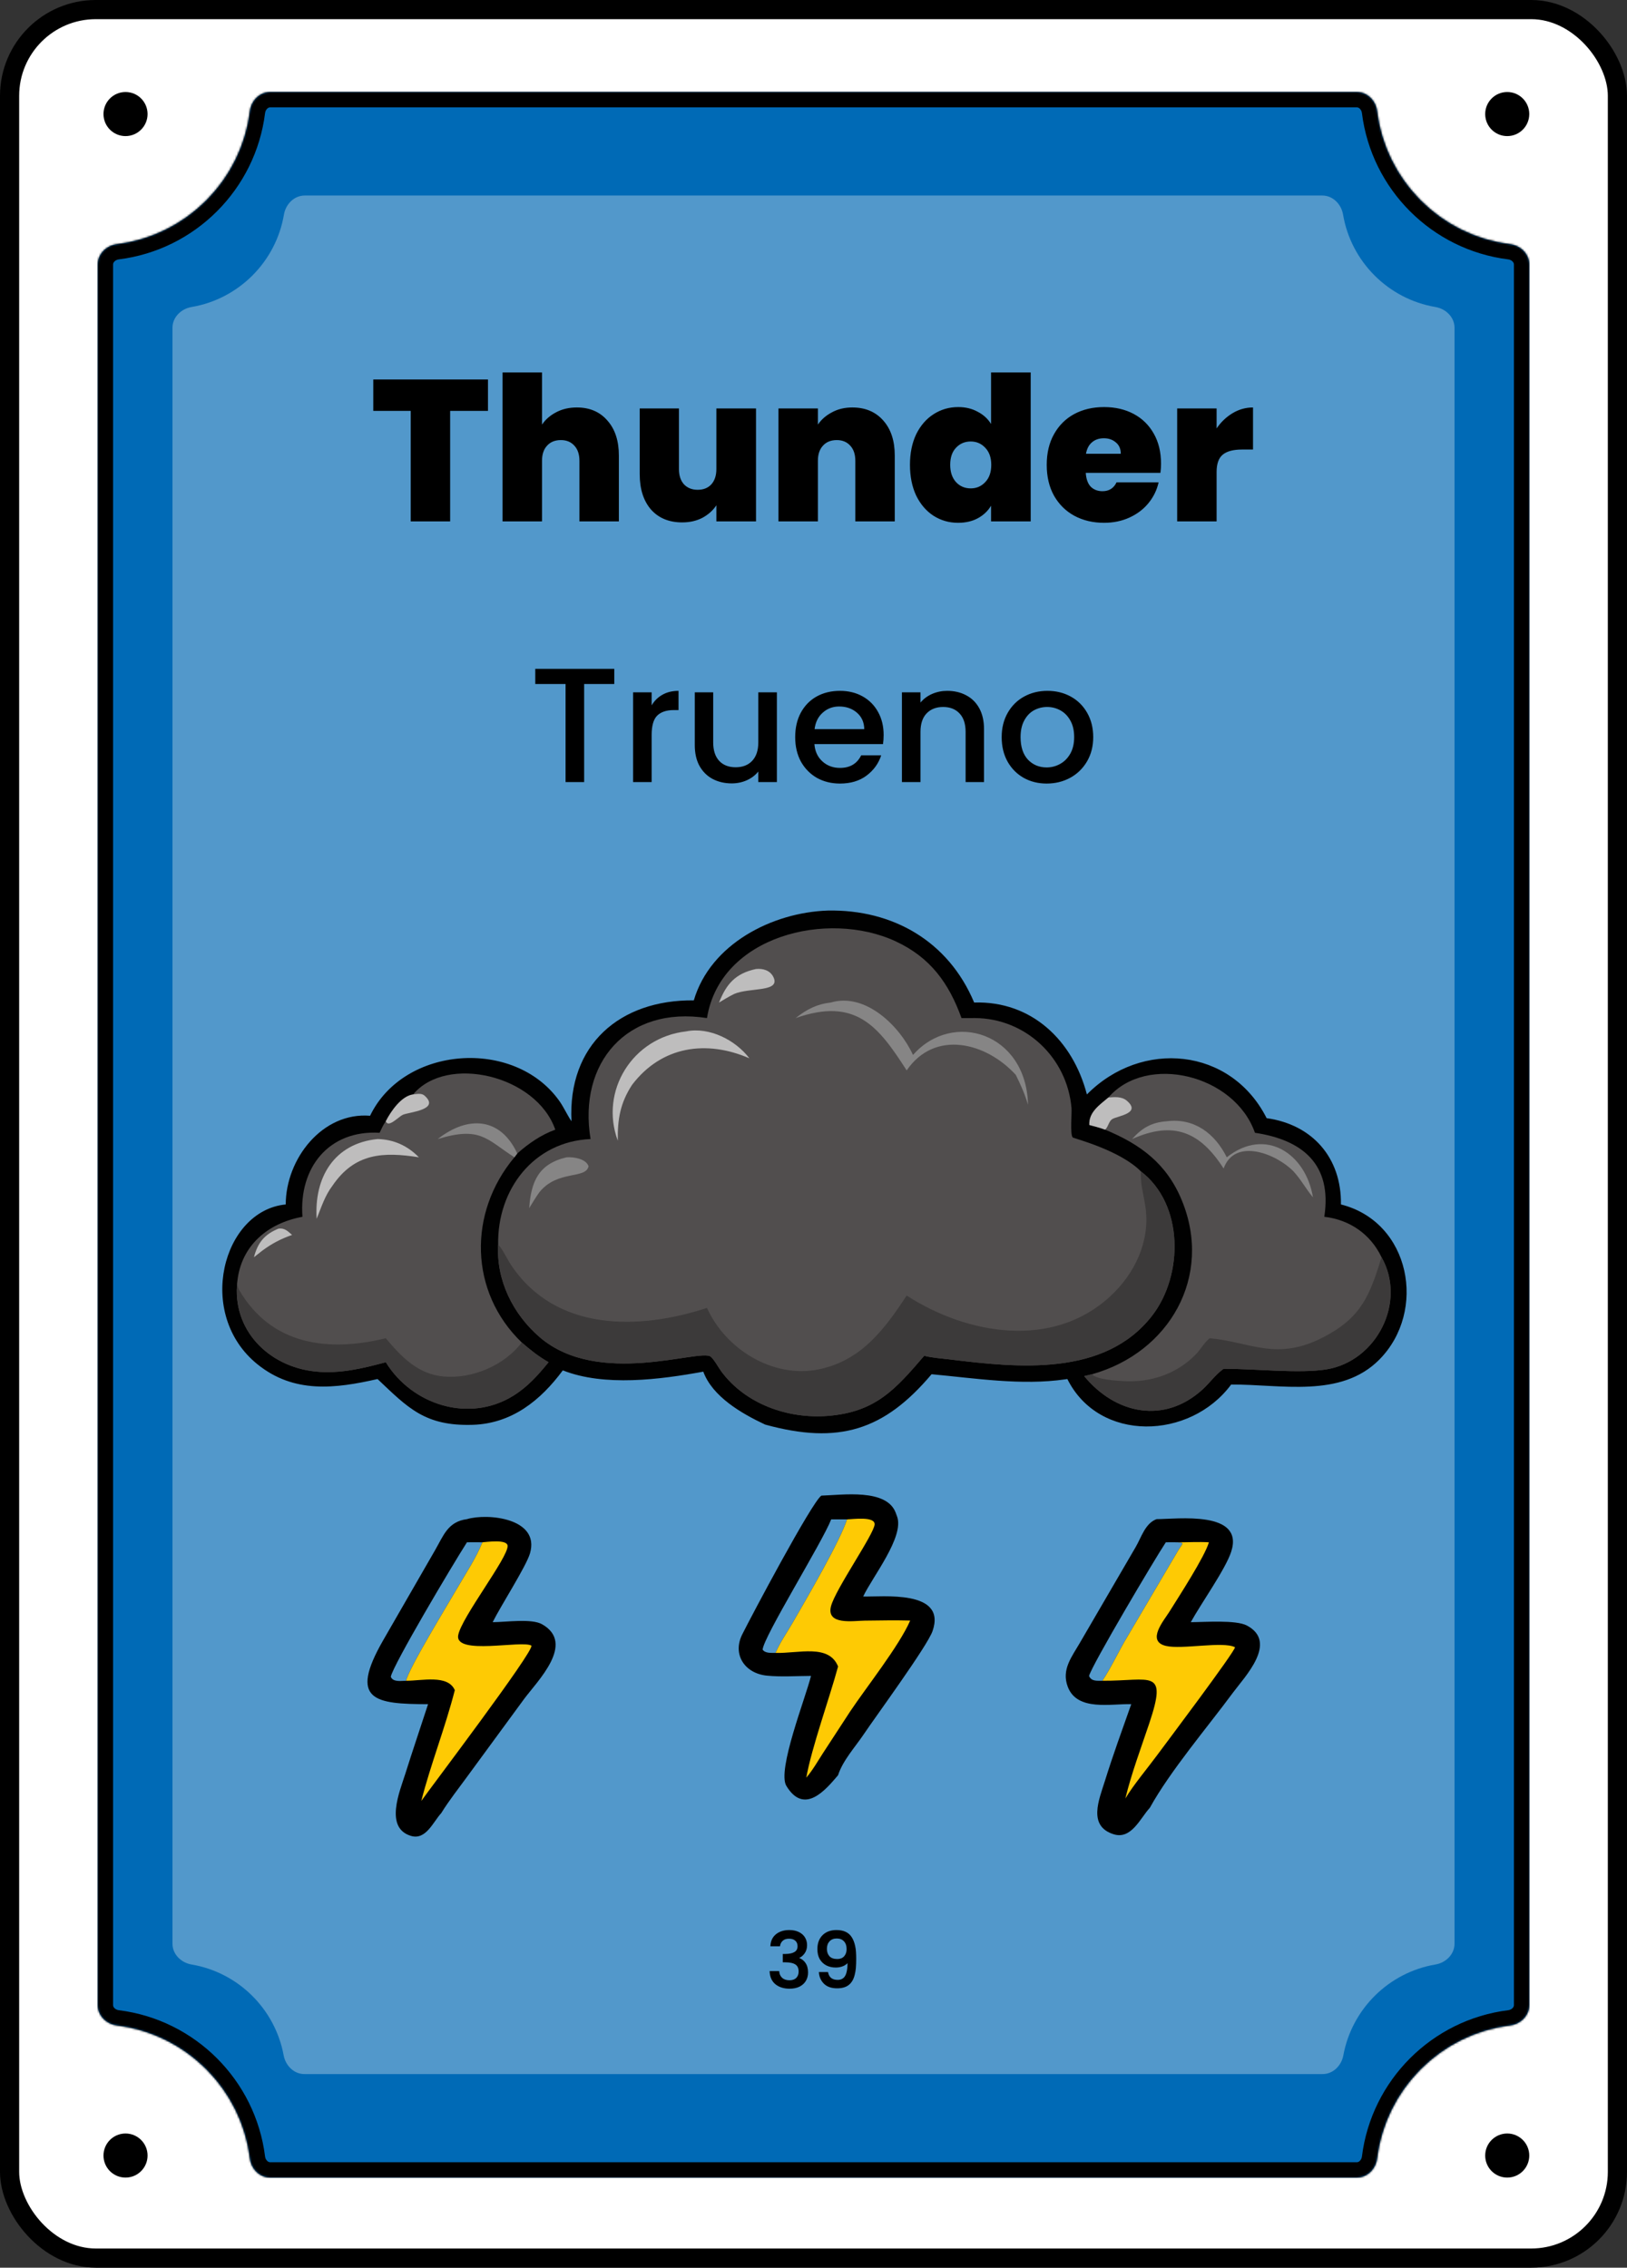 <svg width="849" height="1183" viewBox="0 0 849 1183" fill="none" xmlns="http://www.w3.org/2000/svg">
<rect x="0" y="0" width="849" height="1183" fill="#333333" stroke="none"/>
<rect x="5" y="5" width="839" height="1173" rx="45" fill="white"/>
<rect x="5" y="5" width="839" height="1173" rx="45" stroke="black" stroke-width="10"/>
<circle cx="786.5" cy="1124.5" r="11.5" fill="black"/>
<circle cx="786.5" cy="59.5" r="11.5" fill="black"/>
<path d="M77 1124.5C77 1130.85 71.851 1136 65.5 1136C59.149 1136 54 1130.85 54 1124.5C54 1118.15 59.149 1113 65.5 1113C71.851 1113 77 1118.15 77 1124.5Z" fill="black"/>
<path d="M77 59.5C77 65.851 71.851 71 65.5 71C59.149 71 54 65.851 54 59.5C54 53.149 59.149 48 65.5 48C71.851 48 77 53.149 77 59.5Z" fill="black"/>
<mask id="path-6-inside-1_97_40" fill="white">
<path d="M708 48C713.523 48 717.934 52.5 718.616 57.98C723.122 94.183 751.817 122.878 788.02 127.384C793.5 128.066 798 132.477 798 138V1046C798 1051.52 793.5 1055.93 788.02 1056.62C751.817 1061.12 723.122 1089.82 718.616 1126.02C717.934 1131.5 713.523 1136 708 1136H141C135.477 1136 131.066 1131.5 130.384 1126.02C125.878 1089.82 97.183 1061.12 60.98 1056.62C55.5 1055.93 51 1051.52 51 1046V138C51 132.477 55.5 128.066 60.98 127.384C97.183 122.878 125.878 94.183 130.384 57.98C131.066 52.5 135.477 48 141 48H708Z"/>
</mask>
<path d="M708 48C713.523 48 717.934 52.5 718.616 57.98C723.122 94.183 751.817 122.878 788.02 127.384C793.5 128.066 798 132.477 798 138V1046C798 1051.52 793.5 1055.93 788.02 1056.62C751.817 1061.12 723.122 1089.82 718.616 1126.02C717.934 1131.5 713.523 1136 708 1136H141C135.477 1136 131.066 1131.5 130.384 1126.02C125.878 1089.82 97.183 1061.12 60.98 1056.62C55.5 1055.93 51 1051.52 51 1046V138C51 132.477 55.5 128.066 60.98 127.384C97.183 122.878 125.878 94.183 130.384 57.98C131.066 52.5 135.477 48 141 48H708Z" fill="#006AB6"/>
<path d="M130.384 1126.02L138.322 1125.03L130.384 1126.02ZM718.616 1126.02L710.678 1125.03L718.616 1126.02ZM788.02 1056.62L789.008 1064.56L788.02 1056.62ZM718.616 57.98L726.555 56.992L718.616 57.98ZM718.616 57.98L710.678 58.968C715.635 98.806 747.194 130.365 787.032 135.322L788.02 127.384L789.008 119.445C756.44 115.392 730.608 89.56 726.555 56.992L718.616 57.98ZM798 138H790V1046H798H806V138H798ZM788.02 1056.62L787.032 1048.68C747.194 1053.64 715.635 1085.19 710.678 1125.03L718.616 1126.02L726.555 1127.01C730.608 1094.44 756.44 1068.61 789.008 1064.56L788.02 1056.62ZM708 1136V1128H141V1136V1144H708V1136ZM130.384 1126.02L138.322 1125.03C133.365 1085.19 101.806 1053.64 61.968 1048.68L60.98 1056.62L59.992 1064.56C92.56 1068.61 118.392 1094.44 122.445 1127.01L130.384 1126.02ZM51 1046H59V138H51H43V1046H51ZM60.98 127.384L61.968 135.322C101.806 130.365 133.365 98.806 138.322 58.968L130.384 57.98L122.445 56.992C118.392 89.56 92.56 115.392 59.992 119.445L60.98 127.384ZM141 48V56H708V48V40H141V48ZM130.384 57.98L138.322 58.968C138.438 58.039 138.872 57.231 139.427 56.696C139.954 56.189 140.494 56 141 56V48V40C130.84 40 123.547 48.133 122.445 56.992L130.384 57.98ZM51 138H59C59 137.494 59.189 136.954 59.696 136.427C60.231 135.872 61.039 135.438 61.968 135.322L60.98 127.384L59.992 119.445C51.133 120.547 43 127.84 43 138H51ZM60.98 1056.62L61.968 1048.68C61.039 1048.56 60.231 1048.13 59.696 1047.57C59.189 1047.05 59 1046.51 59 1046H51H43C43 1056.16 51.133 1063.45 59.992 1064.56L60.98 1056.62ZM141 1136V1128C140.494 1128 139.954 1127.81 139.427 1127.3C138.872 1126.77 138.438 1125.96 138.322 1125.03L130.384 1126.02L122.445 1127.01C123.547 1135.87 130.84 1144 141 1144V1136ZM718.616 1126.02L710.678 1125.03C710.562 1125.96 710.128 1126.77 709.573 1127.3C709.046 1127.81 708.506 1128 708 1128V1136V1144C718.16 1144 725.453 1135.87 726.555 1127.01L718.616 1126.02ZM798 1046H790C790 1046.51 789.811 1047.05 789.304 1047.57C788.769 1048.13 787.961 1048.56 787.032 1048.68L788.02 1056.62L789.008 1064.56C797.867 1063.45 806 1056.16 806 1046H798ZM788.02 127.384L787.032 135.322C787.961 135.438 788.769 135.872 789.304 136.427C789.811 136.954 790 137.494 790 138H798H806C806 127.84 797.867 120.547 789.008 119.445L788.02 127.384ZM718.616 57.98L726.555 56.992C725.453 48.133 718.16 40 708 40V48V56C708.506 56 709.046 56.189 709.573 56.696C710.128 57.231 710.562 58.039 710.678 58.968L718.616 57.98Z" fill="black" mask="url(#path-6-inside-1_97_40)"/>
<path d="M690 102C695.523 102 699.911 106.512 700.837 111.957C705.019 136.563 724.437 155.981 749.043 160.163C754.488 161.089 759 165.477 759 171V1014C759 1019.52 754.488 1023.91 749.043 1024.84C724.711 1028.97 705.454 1048 700.984 1072.22C699.993 1077.59 695.633 1082 690.175 1082H158.825C153.367 1082 149.007 1077.59 148.016 1072.22C143.546 1048 124.288 1028.97 99.957 1024.84C94.512 1023.91 90 1019.52 90 1014V171C90 165.477 94.512 161.089 99.957 160.163C124.563 155.981 143.981 136.563 148.163 111.957C149.089 106.512 153.477 102 159 102H690Z" fill="#5298CB"/>
<path d="M320.54 348.925V356.83H304.815V408H295.125V356.83H279.315V348.925H320.54ZM340.044 367.965C341.46 365.585 343.33 363.743 345.654 362.44C348.034 361.08 350.839 360.4 354.069 360.4V370.43H351.604C347.807 370.43 344.917 371.393 342.934 373.32C341.007 375.247 340.044 378.59 340.044 383.35V408H330.354V361.165H340.044V367.965ZM405.391 361.165V408H395.701V402.475C394.171 404.402 392.159 405.932 389.666 407.065C387.229 408.142 384.622 408.68 381.846 408.68C378.162 408.68 374.847 407.915 371.901 406.385C369.011 404.855 366.716 402.588 365.016 399.585C363.372 396.582 362.551 392.955 362.551 388.705V361.165H372.156V387.26C372.156 391.453 373.204 394.683 375.301 396.95C377.397 399.16 380.259 400.265 383.886 400.265C387.512 400.265 390.374 399.16 392.471 396.95C394.624 394.683 395.701 391.453 395.701 387.26V361.165H405.391ZM461.101 383.435C461.101 385.192 460.987 386.778 460.761 388.195H424.976C425.259 391.935 426.647 394.938 429.141 397.205C431.634 399.472 434.694 400.605 438.321 400.605C443.534 400.605 447.217 398.423 449.371 394.06H459.826C458.409 398.367 455.831 401.908 452.091 404.685C448.407 407.405 443.817 408.765 438.321 408.765C433.844 408.765 429.821 407.773 426.251 405.79C422.737 403.75 419.961 400.917 417.921 397.29C415.937 393.607 414.946 389.357 414.946 384.54C414.946 379.723 415.909 375.502 417.836 371.875C419.819 368.192 422.567 365.358 426.081 363.375C429.651 361.392 433.731 360.4 438.321 360.4C442.741 360.4 446.679 361.363 450.136 363.29C453.592 365.217 456.284 367.937 458.211 371.45C460.137 374.907 461.101 378.902 461.101 383.435ZM450.986 380.375C450.929 376.805 449.654 373.943 447.161 371.79C444.667 369.637 441.579 368.56 437.896 368.56C434.552 368.56 431.691 369.637 429.311 371.79C426.931 373.887 425.514 376.748 425.061 380.375H450.986ZM494.267 360.4C497.95 360.4 501.237 361.165 504.127 362.695C507.073 364.225 509.368 366.492 511.012 369.495C512.655 372.498 513.477 376.125 513.477 380.375V408H503.872V381.82C503.872 377.627 502.823 374.425 500.727 372.215C498.63 369.948 495.768 368.815 492.142 368.815C488.515 368.815 485.625 369.948 483.472 372.215C481.375 374.425 480.327 377.627 480.327 381.82V408H470.637V361.165H480.327V366.52C481.913 364.593 483.925 363.092 486.362 362.015C488.855 360.938 491.49 360.4 494.267 360.4ZM546.152 408.765C541.732 408.765 537.737 407.773 534.167 405.79C530.597 403.75 527.792 400.917 525.752 397.29C523.712 393.607 522.692 389.357 522.692 384.54C522.692 379.78 523.74 375.558 525.837 371.875C527.934 368.192 530.795 365.358 534.422 363.375C538.049 361.392 542.1 360.4 546.577 360.4C551.054 360.4 555.105 361.392 558.732 363.375C562.359 365.358 565.22 368.192 567.317 371.875C569.414 375.558 570.462 379.78 570.462 384.54C570.462 389.3 569.385 393.522 567.232 397.205C565.079 400.888 562.132 403.75 558.392 405.79C554.709 407.773 550.629 408.765 546.152 408.765ZM546.152 400.35C548.645 400.35 550.969 399.755 553.122 398.565C555.332 397.375 557.117 395.59 558.477 393.21C559.837 390.83 560.517 387.94 560.517 384.54C560.517 381.14 559.865 378.278 558.562 375.955C557.259 373.575 555.53 371.79 553.377 370.6C551.224 369.41 548.9 368.815 546.407 368.815C543.914 368.815 541.59 369.41 539.437 370.6C537.34 371.79 535.669 373.575 534.422 375.955C533.175 378.278 532.552 381.14 532.552 384.54C532.552 389.583 533.827 393.493 536.377 396.27C538.984 398.99 542.242 400.35 546.152 400.35Z" fill="black"/>
<mask id="path-10-outside-2_97_40" maskUnits="userSpaceOnUse" x="401" y="1006" width="46" height="32" fill="black">
<rect fill="white" x="401" y="1006" width="46" height="32"/>
<path d="M402.32 1015.04C402.48 1012.56 403.427 1010.63 405.16 1009.24C406.92 1007.85 409.16 1007.16 411.88 1007.16C413.747 1007.16 415.36 1007.49 416.72 1008.16C418.08 1008.83 419.107 1009.73 419.8 1010.88C420.493 1012.03 420.84 1013.32 420.84 1014.76C420.84 1016.41 420.4 1017.83 419.52 1019C418.64 1020.17 417.587 1020.96 416.36 1021.36V1021.52C417.933 1022 419.16 1022.88 420.04 1024.16C420.92 1025.41 421.36 1027.03 421.36 1029C421.36 1030.57 421 1031.97 420.28 1033.2C419.56 1034.43 418.493 1035.4 417.08 1036.12C415.667 1036.81 413.973 1037.16 412 1037.16C409.12 1037.16 406.747 1036.43 404.88 1034.96C403.04 1033.47 402.053 1031.33 401.92 1028.56H406.32C406.427 1029.97 406.973 1031.13 407.96 1032.04C408.947 1032.92 410.28 1033.36 411.96 1033.36C413.587 1033.36 414.84 1032.92 415.72 1032.04C416.6 1031.13 417.04 1029.97 417.04 1028.56C417.04 1026.69 416.44 1025.37 415.24 1024.6C414.067 1023.8 412.253 1023.4 409.8 1023.4H408.76V1019.64H409.84C412 1019.61 413.64 1019.25 414.76 1018.56C415.907 1017.87 416.48 1016.77 416.48 1015.28C416.48 1014 416.067 1012.99 415.24 1012.24C414.413 1011.47 413.24 1011.08 411.72 1011.08C410.227 1011.08 409.067 1011.47 408.24 1012.24C407.413 1012.99 406.92 1013.92 406.76 1015.04H402.32ZM431.83 1029.08C432.097 1030.41 432.67 1031.43 433.55 1032.12C434.43 1032.81 435.617 1033.16 437.11 1033.16C439.003 1033.16 440.39 1032.41 441.27 1030.92C442.15 1029.43 442.59 1026.88 442.59 1023.28C441.95 1024.19 441.043 1024.89 439.87 1025.4C438.723 1025.88 437.47 1026.12 436.11 1026.12C434.377 1026.12 432.803 1025.77 431.39 1025.08C429.977 1024.36 428.857 1023.31 428.03 1021.92C427.23 1020.51 426.83 1018.8 426.83 1016.8C426.83 1013.87 427.683 1011.53 429.39 1009.8C431.123 1008.04 433.497 1007.16 436.51 1007.16C440.137 1007.16 442.71 1008.37 444.23 1010.8C445.777 1013.2 446.55 1016.89 446.55 1021.88C446.55 1025.32 446.257 1028.13 445.67 1030.32C445.11 1032.51 444.123 1034.16 442.71 1035.28C441.297 1036.4 439.337 1036.96 436.83 1036.96C433.977 1036.96 431.777 1036.21 430.23 1034.72C428.683 1033.23 427.817 1031.35 427.63 1029.08H431.83ZM436.91 1022.28C438.51 1022.28 439.763 1021.79 440.67 1020.8C441.603 1019.79 442.07 1018.45 442.07 1016.8C442.07 1014.96 441.577 1013.53 440.59 1012.52C439.63 1011.48 438.31 1010.96 436.63 1010.96C434.95 1010.96 433.617 1011.49 432.63 1012.56C431.67 1013.6 431.19 1014.97 431.19 1016.68C431.19 1018.31 431.657 1019.65 432.59 1020.72C433.55 1021.76 434.99 1022.28 436.91 1022.28Z"/>
</mask>
<path d="M402.32 1015.04C402.48 1012.56 403.427 1010.63 405.16 1009.24C406.92 1007.85 409.16 1007.16 411.88 1007.16C413.747 1007.16 415.36 1007.49 416.72 1008.16C418.08 1008.83 419.107 1009.73 419.8 1010.88C420.493 1012.03 420.84 1013.32 420.84 1014.76C420.84 1016.41 420.4 1017.83 419.52 1019C418.64 1020.17 417.587 1020.96 416.36 1021.36V1021.52C417.933 1022 419.16 1022.88 420.04 1024.16C420.92 1025.41 421.36 1027.03 421.36 1029C421.36 1030.57 421 1031.97 420.28 1033.2C419.56 1034.43 418.493 1035.4 417.08 1036.12C415.667 1036.81 413.973 1037.16 412 1037.16C409.12 1037.16 406.747 1036.43 404.88 1034.96C403.04 1033.47 402.053 1031.33 401.92 1028.56H406.32C406.427 1029.97 406.973 1031.13 407.96 1032.04C408.947 1032.92 410.28 1033.36 411.96 1033.36C413.587 1033.36 414.84 1032.92 415.72 1032.04C416.6 1031.13 417.04 1029.97 417.04 1028.56C417.04 1026.69 416.44 1025.37 415.24 1024.6C414.067 1023.8 412.253 1023.4 409.8 1023.4H408.76V1019.64H409.84C412 1019.61 413.64 1019.25 414.76 1018.56C415.907 1017.87 416.48 1016.77 416.48 1015.28C416.48 1014 416.067 1012.99 415.24 1012.24C414.413 1011.47 413.24 1011.08 411.72 1011.08C410.227 1011.08 409.067 1011.47 408.24 1012.24C407.413 1012.99 406.92 1013.92 406.76 1015.04H402.32ZM431.83 1029.08C432.097 1030.41 432.67 1031.43 433.55 1032.12C434.43 1032.81 435.617 1033.16 437.11 1033.16C439.003 1033.16 440.39 1032.41 441.27 1030.92C442.15 1029.43 442.59 1026.88 442.59 1023.28C441.95 1024.19 441.043 1024.89 439.87 1025.4C438.723 1025.88 437.47 1026.12 436.11 1026.12C434.377 1026.12 432.803 1025.77 431.39 1025.08C429.977 1024.36 428.857 1023.31 428.03 1021.92C427.23 1020.51 426.83 1018.8 426.83 1016.8C426.83 1013.87 427.683 1011.53 429.39 1009.8C431.123 1008.04 433.497 1007.16 436.51 1007.16C440.137 1007.16 442.71 1008.37 444.23 1010.8C445.777 1013.2 446.55 1016.89 446.55 1021.88C446.55 1025.32 446.257 1028.13 445.67 1030.32C445.11 1032.51 444.123 1034.16 442.71 1035.28C441.297 1036.4 439.337 1036.96 436.83 1036.96C433.977 1036.96 431.777 1036.21 430.23 1034.72C428.683 1033.23 427.817 1031.35 427.63 1029.08H431.83ZM436.91 1022.28C438.51 1022.28 439.763 1021.79 440.67 1020.8C441.603 1019.79 442.07 1018.45 442.07 1016.8C442.07 1014.96 441.577 1013.53 440.59 1012.52C439.63 1011.48 438.31 1010.96 436.63 1010.96C434.95 1010.96 433.617 1011.49 432.63 1012.56C431.67 1013.6 431.19 1014.97 431.19 1016.68C431.19 1018.31 431.657 1019.65 432.59 1020.72C433.55 1021.76 434.99 1022.28 436.91 1022.28Z" fill="black"/>
<path d="M402.32 1015.04L402.021 1015.02L402 1015.34H402.32V1015.04ZM405.16 1009.24L404.974 1009L404.973 1009.01L405.16 1009.24ZM416.72 1008.16L416.588 1008.43L416.72 1008.16ZM419.8 1010.88L420.057 1010.72L419.8 1010.88ZM419.52 1019L419.76 1019.18V1019.18L419.52 1019ZM416.36 1021.36L416.267 1021.07L416.06 1021.14V1021.36H416.36ZM416.36 1021.52H416.06V1021.74L416.272 1021.81L416.36 1021.52ZM420.04 1024.16L419.793 1024.33L419.794 1024.33L420.04 1024.16ZM420.28 1033.2L420.021 1033.05L420.28 1033.2ZM417.08 1036.12L417.212 1036.39L417.216 1036.39L417.08 1036.12ZM404.88 1034.96L404.691 1035.19L404.695 1035.2L404.88 1034.96ZM401.92 1028.56V1028.26H401.605L401.62 1028.57L401.92 1028.56ZM406.32 1028.56L406.619 1028.54L406.598 1028.26H406.32V1028.56ZM407.96 1032.04L407.757 1032.26L407.76 1032.26L407.96 1032.04ZM415.72 1032.04L415.932 1032.25L415.935 1032.25L415.72 1032.04ZM415.24 1024.6L415.071 1024.85L415.077 1024.85L415.24 1024.6ZM408.76 1023.4H408.46V1023.7H408.76V1023.4ZM408.76 1019.64V1019.34H408.46V1019.64H408.76ZM409.84 1019.64V1019.94L409.844 1019.94L409.84 1019.64ZM414.76 1018.56L414.605 1018.3L414.602 1018.3L414.76 1018.56ZM415.24 1012.24L415.035 1012.46L415.039 1012.46L415.24 1012.24ZM408.24 1012.24L408.441 1012.46L408.445 1012.46L408.24 1012.24ZM406.76 1015.04V1015.34H407.02L407.057 1015.08L406.76 1015.04ZM402.32 1015.04L402.619 1015.06C402.775 1012.65 403.688 1010.8 405.347 1009.47L405.16 1009.24L404.973 1009.01C403.165 1010.45 402.185 1012.47 402.021 1015.02L402.32 1015.04ZM405.16 1009.24L405.346 1009.48C407.042 1008.14 409.213 1007.46 411.88 1007.46V1007.16V1006.86C409.108 1006.86 406.798 1007.57 404.974 1009L405.16 1009.24ZM411.88 1007.16V1007.46C413.711 1007.46 415.277 1007.79 416.588 1008.43L416.72 1008.16L416.852 1007.89C415.443 1007.2 413.782 1006.86 411.88 1006.86V1007.16ZM416.72 1008.16L416.588 1008.43C417.903 1009.07 418.883 1009.94 419.543 1011.04L419.8 1010.88L420.057 1010.72C419.33 1009.52 418.257 1008.58 416.852 1007.89L416.72 1008.16ZM419.8 1010.88L419.543 1011.04C420.206 1012.13 420.54 1013.37 420.54 1014.76H420.84H421.14C421.14 1013.27 420.78 1011.92 420.057 1010.72L419.8 1010.88ZM420.84 1014.76H420.54C420.54 1016.36 420.116 1017.71 419.28 1018.82L419.52 1019L419.76 1019.18C420.684 1017.95 421.14 1016.47 421.14 1014.76H420.84ZM419.52 1019L419.28 1018.82C418.432 1019.95 417.427 1020.7 416.267 1021.07L416.36 1021.36L416.453 1021.65C417.746 1021.22 418.848 1020.4 419.76 1019.18L419.52 1019ZM416.36 1021.36H416.06V1021.52H416.36H416.66V1021.36H416.36ZM416.36 1021.52L416.272 1021.81C417.785 1022.27 418.954 1023.11 419.793 1024.33L420.04 1024.16L420.287 1023.99C419.366 1022.65 418.082 1021.73 416.448 1021.23L416.36 1021.52ZM420.04 1024.16L419.794 1024.33C420.63 1025.52 421.06 1027.07 421.06 1029H421.36H421.66C421.66 1026.98 421.21 1025.3 420.286 1023.99L420.04 1024.16ZM421.36 1029H421.06C421.06 1030.53 420.711 1031.87 420.021 1033.05L420.28 1033.2L420.539 1033.35C421.289 1032.07 421.66 1030.62 421.66 1029H421.36ZM420.28 1033.2L420.021 1033.05C419.334 1034.22 418.312 1035.16 416.944 1035.85L417.08 1036.12L417.216 1036.39C418.674 1035.64 419.786 1034.63 420.539 1033.35L420.28 1033.2ZM417.08 1036.12L416.948 1035.85C415.585 1036.52 413.939 1036.86 412 1036.86V1037.16V1037.46C414.008 1037.46 415.749 1037.11 417.212 1036.39L417.08 1036.12ZM412 1037.16V1036.86C409.172 1036.86 406.869 1036.14 405.065 1034.72L404.88 1034.96L404.695 1035.2C406.625 1036.71 409.068 1037.46 412 1037.46V1037.16ZM404.88 1034.96L405.069 1034.73C403.307 1033.3 402.35 1031.25 402.22 1028.55L401.92 1028.56L401.62 1028.57C401.757 1031.42 402.773 1033.64 404.691 1035.19L404.88 1034.96ZM401.92 1028.56V1028.86H406.32V1028.56V1028.26H401.92V1028.56ZM406.32 1028.56L406.021 1028.58C406.133 1030.07 406.711 1031.3 407.757 1032.26L407.96 1032.04L408.163 1031.82C407.236 1030.97 406.72 1029.88 406.619 1028.54L406.32 1028.56ZM407.96 1032.04L407.76 1032.26C408.816 1033.21 410.227 1033.66 411.96 1033.66V1033.36V1033.06C410.333 1033.06 409.078 1032.63 408.16 1031.82L407.96 1032.04ZM411.96 1033.36V1033.66C413.641 1033.66 414.98 1033.2 415.932 1032.25L415.72 1032.04L415.508 1031.83C414.7 1032.64 413.533 1033.06 411.96 1033.06V1033.36ZM415.72 1032.04L415.935 1032.25C416.876 1031.28 417.34 1030.04 417.34 1028.56H417.04H416.74C416.74 1029.91 416.324 1030.99 415.505 1031.83L415.72 1032.04ZM417.04 1028.56H417.34C417.34 1026.63 416.714 1025.19 415.403 1024.35L415.24 1024.6L415.077 1024.85C416.166 1025.55 416.74 1026.76 416.74 1028.56H417.04ZM415.24 1024.6L415.409 1024.35C414.161 1023.5 412.275 1023.1 409.8 1023.1V1023.4V1023.7C412.232 1023.7 413.972 1024.1 415.071 1024.85L415.24 1024.6ZM409.8 1023.4V1023.1H408.76V1023.4V1023.7H409.8V1023.4ZM408.76 1023.4H409.06V1019.64H408.76H408.46V1023.4H408.76ZM408.76 1019.64V1019.94H409.84V1019.64V1019.34H408.76V1019.64ZM409.84 1019.64L409.844 1019.94C412.027 1019.91 413.731 1019.55 414.918 1018.82L414.76 1018.56L414.602 1018.3C413.549 1018.96 411.973 1019.31 409.836 1019.34L409.84 1019.64ZM414.76 1018.56L414.915 1018.82C416.163 1018.06 416.78 1016.86 416.78 1015.28H416.48H416.18C416.18 1016.68 415.65 1017.67 414.605 1018.3L414.76 1018.56ZM416.48 1015.28H416.78C416.78 1013.93 416.34 1012.83 415.441 1012.02L415.24 1012.24L415.039 1012.46C415.793 1013.14 416.18 1014.07 416.18 1015.28H416.48ZM415.24 1012.24L415.445 1012.02C414.546 1011.18 413.289 1010.78 411.72 1010.78V1011.08V1011.38C413.191 1011.38 414.281 1011.75 415.035 1012.46L415.24 1012.24ZM411.72 1011.08V1010.78C410.176 1010.78 408.933 1011.18 408.035 1012.02L408.24 1012.24L408.445 1012.46C409.2 1011.75 410.278 1011.38 411.72 1011.38V1011.08ZM408.24 1012.24L408.039 1012.02C407.159 1012.81 406.633 1013.81 406.463 1015L406.76 1015.04L407.057 1015.08C407.207 1014.03 407.667 1013.16 408.441 1012.46L408.24 1012.24ZM406.76 1015.04V1014.74H402.32V1015.04V1015.34H406.76V1015.04ZM431.83 1029.08L432.124 1029.02L432.076 1028.78H431.83V1029.08ZM433.55 1032.12L433.364 1032.36L433.55 1032.12ZM441.27 1030.92L441.012 1030.77L441.27 1030.92ZM442.59 1023.28H442.89V1022.33L442.345 1023.11L442.59 1023.28ZM439.87 1025.4L439.986 1025.68L439.989 1025.68L439.87 1025.4ZM431.39 1025.08L431.254 1025.35L431.258 1025.35L431.39 1025.08ZM428.03 1021.92L427.769 1022.07L427.772 1022.07L428.03 1021.92ZM429.39 1009.8L429.176 1009.59L429.176 1009.59L429.39 1009.8ZM444.23 1010.8L443.976 1010.96L443.978 1010.96L444.23 1010.8ZM445.67 1030.32L445.38 1030.24L445.379 1030.25L445.67 1030.32ZM442.71 1035.28L442.896 1035.52L442.71 1035.28ZM430.23 1034.72L430.022 1034.94L430.23 1034.72ZM427.63 1029.08V1028.78H427.304L427.331 1029.1L427.63 1029.08ZM440.67 1020.8L440.449 1020.6L440.449 1020.6L440.67 1020.8ZM440.59 1012.52L440.369 1012.72L440.375 1012.73L440.59 1012.52ZM432.63 1012.56L432.41 1012.36L432.41 1012.36L432.63 1012.56ZM432.59 1020.72L432.364 1020.92L432.37 1020.92L432.59 1020.72ZM431.83 1029.08L431.536 1029.14C431.813 1030.53 432.417 1031.61 433.364 1032.36L433.55 1032.12L433.736 1031.88C432.923 1031.24 432.38 1030.3 432.124 1029.02L431.83 1029.08ZM433.55 1032.12L433.364 1032.36C434.313 1033.1 435.572 1033.46 437.11 1033.46V1033.16V1032.86C435.662 1032.86 434.547 1032.52 433.736 1031.88L433.55 1032.12ZM437.11 1033.16V1033.46C439.098 1033.46 440.589 1032.67 441.528 1031.07L441.27 1030.92L441.012 1030.77C440.191 1032.16 438.909 1032.86 437.11 1032.86V1033.16ZM441.27 1030.92L441.528 1031.07C442.452 1029.5 442.89 1026.89 442.89 1023.28H442.59H442.29C442.29 1026.87 441.848 1029.35 441.012 1030.77L441.27 1030.92ZM442.59 1023.28L442.345 1023.11C441.741 1023.96 440.882 1024.64 439.751 1025.12L439.87 1025.4L439.989 1025.68C441.205 1025.15 442.159 1024.41 442.835 1023.45L442.59 1023.28ZM439.87 1025.4L439.754 1025.12C438.648 1025.59 437.434 1025.82 436.11 1025.82V1026.12V1026.42C437.506 1026.42 438.799 1026.17 439.986 1025.68L439.87 1025.4ZM436.11 1026.12V1025.82C434.418 1025.82 432.89 1025.48 431.522 1024.81L431.39 1025.08L431.258 1025.35C432.716 1026.06 434.336 1026.42 436.11 1026.42V1026.12ZM431.39 1025.08L431.526 1024.81C430.164 1024.12 429.086 1023.11 428.288 1021.77L428.03 1021.92L427.772 1022.07C428.627 1023.51 429.789 1024.6 431.254 1025.35L431.39 1025.08ZM428.03 1021.92L428.291 1021.77C427.522 1020.41 427.13 1018.76 427.13 1016.8H426.83H426.53C426.53 1018.84 426.938 1020.6 427.769 1022.07L428.03 1021.92ZM426.83 1016.8H427.13C427.13 1013.93 427.963 1011.68 429.604 1010.01L429.39 1009.8L429.176 1009.59C427.403 1011.39 426.53 1013.81 426.53 1016.8H426.83ZM429.39 1009.8L429.604 1010.01C431.269 1008.32 433.558 1007.46 436.51 1007.46V1007.16V1006.86C433.435 1006.86 430.978 1007.76 429.176 1009.59L429.39 1009.8ZM436.51 1007.16V1007.46C440.065 1007.46 442.525 1008.64 443.976 1010.96L444.23 1010.8L444.484 1010.64C442.895 1008.1 440.209 1006.86 436.51 1006.86V1007.16ZM444.23 1010.8L443.978 1010.96C445.478 1013.29 446.25 1016.91 446.25 1021.88H446.55H446.85C446.85 1016.87 446.076 1013.11 444.482 1010.64L444.23 1010.8ZM446.55 1021.88H446.25C446.25 1025.31 445.958 1028.09 445.38 1030.24L445.67 1030.32L445.96 1030.4C446.556 1028.18 446.85 1025.33 446.85 1021.88H446.55ZM445.67 1030.32L445.379 1030.25C444.831 1032.38 443.874 1033.97 442.524 1035.04L442.71 1035.28L442.896 1035.52C444.373 1034.35 445.389 1032.63 445.961 1030.39L445.67 1030.32ZM442.71 1035.28L442.524 1035.04C441.181 1036.11 439.295 1036.66 436.83 1036.66V1036.96V1037.26C439.378 1037.26 441.413 1036.69 442.896 1035.52L442.71 1035.28ZM436.83 1036.96V1036.66C434.028 1036.66 431.913 1035.93 430.438 1034.5L430.23 1034.72L430.022 1034.94C431.641 1036.5 433.925 1037.26 436.83 1037.26V1036.96ZM430.23 1034.72L430.438 1034.5C428.947 1033.06 428.11 1031.25 427.929 1029.06L427.63 1029.08L427.331 1029.1C427.523 1031.44 428.419 1033.39 430.022 1034.94L430.23 1034.72ZM427.63 1029.08V1029.38H431.83V1029.08V1028.78H427.63V1029.08ZM436.91 1022.28V1022.58C438.576 1022.58 439.916 1022.06 440.891 1021L440.67 1020.8L440.449 1020.6C439.61 1021.51 438.444 1021.98 436.91 1021.98V1022.28ZM440.67 1020.8L440.891 1021C441.885 1019.92 442.37 1018.51 442.37 1016.8H442.07H441.77C441.77 1018.39 441.322 1019.65 440.449 1020.6L440.67 1020.8ZM442.07 1016.8H442.37C442.37 1014.91 441.861 1013.4 440.805 1012.31L440.59 1012.52L440.375 1012.73C441.292 1013.67 441.77 1015.01 441.77 1016.8H442.07ZM440.59 1012.52L440.81 1012.32C439.783 1011.2 438.377 1010.66 436.63 1010.66V1010.96V1011.26C438.243 1011.26 439.477 1011.76 440.37 1012.72L440.59 1012.52ZM436.63 1010.96V1010.66C434.881 1010.66 433.462 1011.22 432.41 1012.36L432.63 1012.56L432.85 1012.76C433.771 1011.77 435.019 1011.26 436.63 1011.26V1010.96ZM432.63 1012.56L432.41 1012.36C431.388 1013.46 430.89 1014.91 430.89 1016.68H431.19H431.49C431.49 1015.03 431.952 1013.74 432.85 1012.76L432.63 1012.56ZM431.19 1016.68H430.89C430.89 1018.37 431.376 1019.79 432.364 1020.92L432.59 1020.72L432.816 1020.52C431.937 1019.52 431.49 1018.25 431.49 1016.68H431.19ZM432.59 1020.72L432.37 1020.92C433.404 1022.04 434.937 1022.58 436.91 1022.58V1022.28V1021.98C435.043 1021.98 433.696 1021.48 432.81 1020.52L432.59 1020.72Z" fill="black" mask="url(#path-10-outside-2_97_40)"/>
<path d="M254.635 197.975V214.355H234.895V272H214.315V214.355H194.785V197.975H254.635ZM300.994 212.57C307.714 212.57 313.034 214.845 316.954 219.395C320.944 223.875 322.939 229.965 322.939 237.665V272H302.359V240.395C302.359 237.035 301.484 234.41 299.734 232.52C297.984 230.56 295.639 229.58 292.699 229.58C289.619 229.58 287.204 230.56 285.454 232.52C283.704 234.41 282.829 237.035 282.829 240.395V272H262.249V194.3H282.829V221.495C284.649 218.835 287.099 216.7 290.179 215.09C293.329 213.41 296.934 212.57 300.994 212.57ZM394.502 213.095V272H373.817V263.6C372.067 266.26 369.652 268.43 366.572 270.11C363.492 271.72 359.957 272.525 355.967 272.525C349.107 272.525 343.682 270.285 339.692 265.805C335.772 261.255 333.812 255.095 333.812 247.325V213.095H354.287V244.7C354.287 248.06 355.162 250.72 356.912 252.68C358.732 254.57 361.112 255.515 364.052 255.515C367.062 255.515 369.442 254.57 371.192 252.68C372.942 250.72 373.817 248.06 373.817 244.7V213.095H394.502ZM444.749 212.57C451.539 212.57 456.929 214.845 460.919 219.395C464.909 223.875 466.904 229.965 466.904 237.665V272H446.324V240.395C446.324 237.035 445.449 234.41 443.699 232.52C441.949 230.56 439.604 229.58 436.664 229.58C433.584 229.58 431.169 230.56 429.419 232.52C427.669 234.41 426.794 237.035 426.794 240.395V272H406.214V213.095H426.794V221.495C428.614 218.835 431.064 216.7 434.144 215.09C437.224 213.41 440.759 212.57 444.749 212.57ZM474.836 242.495C474.836 236.405 475.921 231.085 478.091 226.535C480.331 221.985 483.376 218.485 487.226 216.035C491.076 213.585 495.346 212.36 500.036 212.36C503.816 212.36 507.176 213.165 510.116 214.775C513.126 216.315 515.471 218.45 517.151 221.18V194.3H537.836V272H517.151V263.81C515.541 266.54 513.266 268.71 510.326 270.32C507.386 271.93 503.921 272.735 499.931 272.735C495.241 272.735 490.971 271.51 487.121 269.06C483.341 266.61 480.331 263.11 478.091 258.56C475.921 253.94 474.836 248.585 474.836 242.495ZM517.256 242.495C517.256 238.715 516.206 235.74 514.106 233.57C512.076 231.4 509.556 230.315 506.546 230.315C503.466 230.315 500.911 231.4 498.881 233.57C496.851 235.67 495.836 238.645 495.836 242.495C495.836 246.275 496.851 249.285 498.881 251.525C500.911 253.695 503.466 254.78 506.546 254.78C509.556 254.78 512.076 253.695 514.106 251.525C516.206 249.355 517.256 246.345 517.256 242.495ZM605.844 241.865C605.844 243.475 605.739 245.085 605.529 246.695H566.574C566.784 249.915 567.659 252.33 569.199 253.94C570.809 255.48 572.839 256.25 575.289 256.25C578.719 256.25 581.169 254.71 582.639 251.63H604.584C603.674 255.69 601.889 259.33 599.229 262.55C596.639 265.7 593.349 268.185 589.359 270.005C585.369 271.825 580.959 272.735 576.129 272.735C570.319 272.735 565.139 271.51 560.589 269.06C556.109 266.61 552.574 263.11 549.984 258.56C547.464 254.01 546.204 248.655 546.204 242.495C546.204 236.335 547.464 231.015 549.984 226.535C552.504 221.985 556.004 218.485 560.484 216.035C565.034 213.585 570.249 212.36 576.129 212.36C581.939 212.36 587.084 213.55 591.564 215.93C596.044 218.31 599.544 221.74 602.064 226.22C604.584 230.63 605.844 235.845 605.844 241.865ZM584.844 236.72C584.844 234.2 584.004 232.24 582.324 230.84C580.644 229.37 578.544 228.635 576.024 228.635C573.504 228.635 571.439 229.335 569.829 230.735C568.219 232.065 567.169 234.06 566.679 236.72H584.844ZM634.846 223.49C637.156 220.13 639.956 217.47 643.246 215.51C646.536 213.55 650.071 212.57 653.851 212.57V234.515H648.076C643.596 234.515 640.271 235.39 638.101 237.14C635.931 238.89 634.846 241.935 634.846 246.275V272H614.266V213.095H634.846V223.49Z" fill="black"/>
<path d="M431.968 475.018C465.824 474.37 494.92 490.975 508.333 522.997C538.292 522.07 559.826 542.774 567.161 570.947C595.754 542.06 642.289 546.417 660.952 583.318C684.908 586.669 700.076 604.056 699.724 628.333C736.133 637.512 744.726 684.083 719.758 709.279C699.579 729.643 668.278 722.075 642.435 722.292C621.007 751.185 573.534 752.673 556.968 719.416L555.837 719.576C532.984 722.886 508.889 718.998 486.119 716.91C461.355 746.221 437.71 753.714 399.322 743.192L398.952 743.021C387.017 737.415 371.767 728.594 366.992 715.565C344.388 719.694 315.386 723.48 293.681 714.891C282.138 730.528 267.078 742.668 246.667 743.301C221.664 744.075 212.825 734.347 197.008 719.416C174.996 724.41 153.458 727.15 134.325 711.711C101.894 685.541 116.073 631.53 149.098 628.333C149.171 604.512 168.192 580.053 193.115 582.067C210.696 545.575 268.299 541.341 291.8 574.241C294.148 577.527 295.741 581.237 297.978 584.587L298.214 584.932C296.216 545.083 323.377 521.481 362.046 521.867C370.735 492.387 402.999 475.989 431.968 475.018Z" fill="#010101"/>
<path d="M368.918 531.11C375.79 488.216 431.81 474.557 467.387 491.077C485.462 499.47 495.158 512.884 501.731 531.11L508.846 531.098C535.291 531.302 556.885 551.826 559.132 578.069C559.365 580.783 558.329 591.483 559.716 593.345C560.095 593.854 584.318 599.891 595.357 611.111C617.846 628.335 617.517 665.3 601.209 686.342C576.414 718.331 531.157 713.56 495.504 709.175C491.177 708.644 486.479 708.372 482.276 707.276C467.51 724.418 457.113 736.722 431.852 738.652C411.119 740.234 389.203 732.559 376.503 715.596C375.014 713.606 372.646 709.148 370.841 707.724C365.35 703.39 312.346 723.957 281.69 697.627C267.649 685.567 258.885 667.853 259.948 649.214C259.452 620.507 278.508 595.492 308.17 594.218C301.557 554.551 327.092 524.58 368.918 531.11Z" fill="#514E4E"/>
<path d="M595.357 611.11C617.846 628.334 617.517 665.3 601.209 686.341C576.414 718.331 531.157 713.559 495.504 709.175C491.177 708.643 486.479 708.371 482.276 707.276C467.51 724.418 457.113 736.721 431.852 738.651C411.119 740.234 389.203 732.559 376.503 715.596C375.014 713.606 372.646 709.148 370.841 707.723C365.35 703.389 312.346 723.956 281.69 697.627C267.649 685.567 258.885 667.853 259.948 649.213C262.637 652.241 264.437 656.572 266.708 659.969C290.034 694.854 333.437 693.969 368.918 682.303C378.569 703.842 403.365 719.186 427.069 714.404C449.337 709.912 461.539 693.491 473.119 675.859C504.68 696.237 549.284 704.06 579.388 676.225C591.98 664.583 599.922 648.124 597.871 630.813C597.117 624.45 595 618.084 595.325 611.645L595.357 611.11Z" fill="#3C3A3A"/>
<path d="M433.512 522.997C451.568 517.666 469.453 535.16 476.425 550.352C497.02 526.901 535.582 538.707 536.443 576.347C534.808 570.797 532.615 565.883 530.047 560.724C514.519 543.744 487.797 536.999 473.118 558.408C458.402 535.484 446.63 520.078 415.181 531.11C420.937 526.556 426.19 523.842 433.512 522.997Z" fill="#868585"/>
<path d="M358.02 538.059C370.156 535.577 383.901 542.633 391.038 552.095C368.626 542.375 345.247 545.682 329.837 565.926C323.625 575.423 322.201 583.952 322.377 595.101C312.779 569.123 330.067 541.24 358.02 538.059Z" fill="#BEBDBD"/>
<path d="M295.672 603.74C299.184 603.472 305.704 604.438 307.117 608.359C305.845 615.316 290.783 610.185 281.412 622.033C279.507 624.632 277.873 627.516 276.152 630.245C277.112 616.427 281.015 607.147 295.672 603.74Z" fill="#868585"/>
<path d="M394.495 505.507C398.087 505.138 401.854 506.198 403.564 509.678C407.541 517.776 391.127 515.001 383.018 518.557C380.333 519.903 377.779 521.45 375.207 522.997C379.009 513.384 383.713 507.821 394.495 505.507Z" fill="#BEBDBD"/>
<path d="M215.566 570.947C233.042 549.971 279.893 560.855 289.756 589.319C282.26 592.066 275.874 596.484 269.921 601.748L268.434 603.74C244.175 632.655 244.84 674.007 272.283 700.366C276.763 704.266 281.054 707.692 286.248 710.63C280.715 717.432 275.373 723.453 267.846 728.126C244.919 742.362 215.178 733.123 201.307 710.63C189.21 713.91 177.164 716.795 164.52 715.482C140.148 712.952 120.886 693.76 123.858 668.389C125.902 649.655 139.848 638.055 157.829 634.78C155.902 609.134 171.591 589.376 198.072 590.954C199.054 588.892 199.968 586.792 201.307 584.932C203.981 579.726 209.485 571.716 215.566 570.947Z" fill="#514E4E"/>
<path d="M201.307 710.63C189.21 713.91 177.164 716.795 164.52 715.482C140.148 712.952 120.886 693.76 123.858 668.389C123.916 670.259 123.954 671.528 124.924 673.183C141.739 701.868 171.527 705.444 201.307 698.124C209.573 707.985 218.189 717.002 231.749 718.12C246.577 719.344 263.131 712.305 272.283 700.366C276.763 704.266 281.054 707.692 286.248 710.63C280.715 717.432 275.373 723.453 267.846 728.126C244.919 742.361 215.178 733.123 201.307 710.63Z" fill="#3C3A3A"/>
<path d="M228.422 594.218C244.159 581.861 261.125 582.791 269.921 601.748L268.434 603.74C253.844 594.354 250.77 587.412 228.422 594.218Z" fill="#868585"/>
<path d="M215.566 570.947C217.451 570.747 219.918 570.15 221.487 571.526C230.077 579.054 213.214 580.153 210.233 581.556C207.734 582.734 202.647 588.564 201.307 584.932C203.98 579.726 209.485 571.716 215.566 570.947Z" fill="#BEBDBD"/>
<path d="M197.008 594.218C205.49 594.415 212.666 597.689 218.586 603.74C200.055 600.833 185.095 601.429 173.446 618.623C169.51 623.789 167.644 629.886 165.241 635.832C163.844 614.216 174.377 596.486 197.008 594.218Z" fill="#BEBDBD"/>
<path d="M145.334 640.954C148.489 640.495 150.211 642.297 152.422 644.242C146.502 646.296 141.916 648.725 136.87 652.435L132.518 655.864C134.452 648.386 137.9 643.969 145.334 640.954Z" fill="#BEBDBD"/>
<path d="M578.392 572.535C598.274 549.493 644.244 560.545 654.853 590.954C679.684 594.64 695.111 607.402 691.092 634.442L691.038 634.779C704.316 636.284 715.21 643.886 720.91 655.864C734.127 679.183 718.422 710.066 692.184 714.368C677.976 716.697 654.243 713.985 638.5 714.071L638.017 714.424C634.057 717.369 631.193 721.482 627.57 724.795C607.624 743.03 582.136 737.814 565.753 717.889L569.849 716.909C610.184 705.615 633.062 665.918 616.689 626.162C608.826 607.067 595.14 596.954 576.639 589.319C573.976 588.302 571.18 587.625 568.43 586.88C568.1 580.205 573.731 576.471 578.392 572.535Z" fill="#514E4E"/>
<path d="M720.91 655.864C734.127 679.183 718.422 710.066 692.184 714.368C677.976 716.697 654.243 713.985 638.5 714.071L638.017 714.424C634.057 717.369 631.193 721.482 627.57 724.795C607.624 743.03 582.136 737.814 565.753 717.889L569.849 716.909C571.799 719.647 582.965 720.333 586.369 720.516C600.374 721.272 613.621 716.942 623.693 706.877C626.428 704.143 628.21 700.629 631.205 698.124C652.612 700.038 666.185 710.481 691.12 697.313C710.498 687.079 714.834 675.652 720.91 655.864Z" fill="#3C3A3A"/>
<path d="M578.392 572.536C581.636 572.306 585.312 571.925 587.978 574.201C595.677 580.767 583.532 582.071 580.569 583.714C578.462 584.881 578.362 587.995 576.639 589.32C573.976 588.303 571.179 587.625 568.429 586.88C568.099 580.205 573.731 576.471 578.392 572.536Z" fill="#BEBDBD"/>
<path d="M608.881 584.931C623.194 583.128 633.957 591.312 640.154 603.739C660.392 587.717 681.414 601.875 685.12 624.59C681.467 620.283 678.887 615.295 674.98 611.11C666.131 601.937 644.407 593.287 638.5 609.574C626.337 590.575 612.485 584.501 590.754 594.217C595.931 588.393 600.949 585.499 608.881 584.931Z" fill="#868585"/>
<path d="M603.524 792.504C614.033 792.509 649.459 787.752 642.474 809.461C639.542 818.577 626.549 836.785 621.377 846.258C628.607 846.231 644.957 844.983 650.646 847.998C667.099 856.723 649.489 874.759 643.341 883.084C630.075 901.046 610.679 923.801 600.014 943.074C595.033 948.445 590.397 959.801 581.12 956.893C567.452 952.608 573.576 938.677 576.517 929.222C580.733 915.666 585.575 902.416 590.303 889.038C579.722 888.689 562.114 892.881 557.192 879.979C553.732 870.909 559.39 864.222 563.7 856.693L592.583 807.124C595.583 802.017 597.566 794.667 603.524 792.504ZM575.255 876.814C580.166 869.413 583.777 861.256 588.377 853.676L614.862 808.734C615.561 807.547 616.456 806.571 617.033 805.306L616.65 804.766L614.456 804.579C612.421 804.56 610.386 804.527 608.351 804.579C602.727 813.023 569.596 868.897 568.285 874.318C569.564 877.28 572.502 876.773 575.255 876.814Z" fill="black"/>
<path d="M614.456 804.579C619.857 804.611 625.459 804.272 630.835 804.579C628.634 812.122 615.386 832.518 610.222 840.788C607.347 845.393 598.11 856.096 608.292 858.612C616.594 860.663 638.131 856.083 644.43 859.321C644.987 860.878 606.952 911.383 603.784 915.678C598.678 922.603 591.442 931.168 587.228 938.235C590.491 924.881 595.357 912.033 599.716 899.013C609.405 870.064 600.704 876.956 575.256 876.814C580.166 869.413 583.777 861.256 588.377 853.676L614.862 808.734C615.561 807.547 616.456 806.571 617.033 805.306L616.651 804.766L614.456 804.579Z" fill="#FECA04"/>
<path d="M243.663 792.504C254.561 789.268 281.869 792.053 276.567 810.332C274.59 817.149 261.199 837.901 257.081 846.257C264.001 846.236 277.379 844.228 282.873 847.349C300.48 857.348 280.377 877 273.472 886.337L244.103 926.391C239.432 932.839 234.438 939.086 230.242 945.865C226.028 950.431 222.242 960.084 214.471 957.755C200.448 953.551 208.672 934.353 211.497 925.364C215.317 913.205 219.441 901.159 223.372 889.038C195.552 888.979 181.905 887.171 199.877 855.817L226.979 808.789C231.508 800.942 233.708 793.831 243.663 792.504ZM211.918 876.813C213.299 870.313 233.761 836.873 238.87 828.045C243.345 820.311 248.374 812.894 251.73 804.579C249.045 804.571 246.347 804.511 243.663 804.579C235.886 816.763 205.136 868.517 203.926 874.716C205.076 877.684 209.41 876.836 211.918 876.813Z" fill="black"/>
<path d="M251.731 804.579C253.964 804.437 264.724 802.843 264.884 806.458C265.154 812.553 240.678 843.936 239.1 853.076C237.264 863.709 272.356 855.532 277.3 858.483C278.738 861.385 224.114 933.367 219.841 939.523C224.78 920.214 232.318 901.319 237.33 881.715C233.691 873.429 220.119 876.863 211.918 876.814C213.299 870.313 233.762 836.873 238.87 828.045C243.345 820.312 248.375 812.895 251.731 804.579Z" fill="#FECA04"/>
<path d="M428.601 780.236C439.632 779.916 462.737 776.408 467.426 789.256L468.12 791.149C471.969 801.76 455.286 822.555 450.416 832.862C460.171 833.179 494.153 829.094 486.629 850.872C483.905 858.753 456.813 895.644 450.762 904.675C446.291 911.348 439.784 918.375 437.322 926.082C430.967 933.532 419.761 947.195 410.339 931.668C405.39 923.514 420.425 885.626 423.201 874.286C415.714 874.311 407.652 874.887 400.218 874.151C388.599 873 382.1 863.141 387.279 852.708C391.805 843.591 423.547 783.765 428.601 780.236ZM404.681 862.3C407.06 856.739 410.769 851.509 413.795 846.26C420.937 833.873 438.202 804.316 442.013 792.624C439.256 792.626 436.495 792.654 433.736 792.624C429.04 804.666 398.388 853.904 397.952 860.586C399.357 862.605 402.492 862.229 404.681 862.3Z" fill="black"/>
<path d="M442.013 792.624C444.78 792.596 456.617 790.854 456.39 795.268C456.132 800.282 435.995 828.98 433.648 837.895C430.988 847.996 445.384 845.519 451.19 845.455C459.102 845.367 467.044 845.198 474.951 845.41C469.284 858.535 451.94 880.359 443.581 892.9L429.456 914.555C426.687 918.835 424.07 923.481 420.745 927.354C423.502 911.721 432.86 885.872 437.322 869.365C432.542 857.473 416.753 862.602 404.681 862.3C407.06 856.739 410.769 851.509 413.795 846.26C420.937 833.873 438.202 804.315 442.013 792.624Z" fill="#FECA04"/>
</svg>
